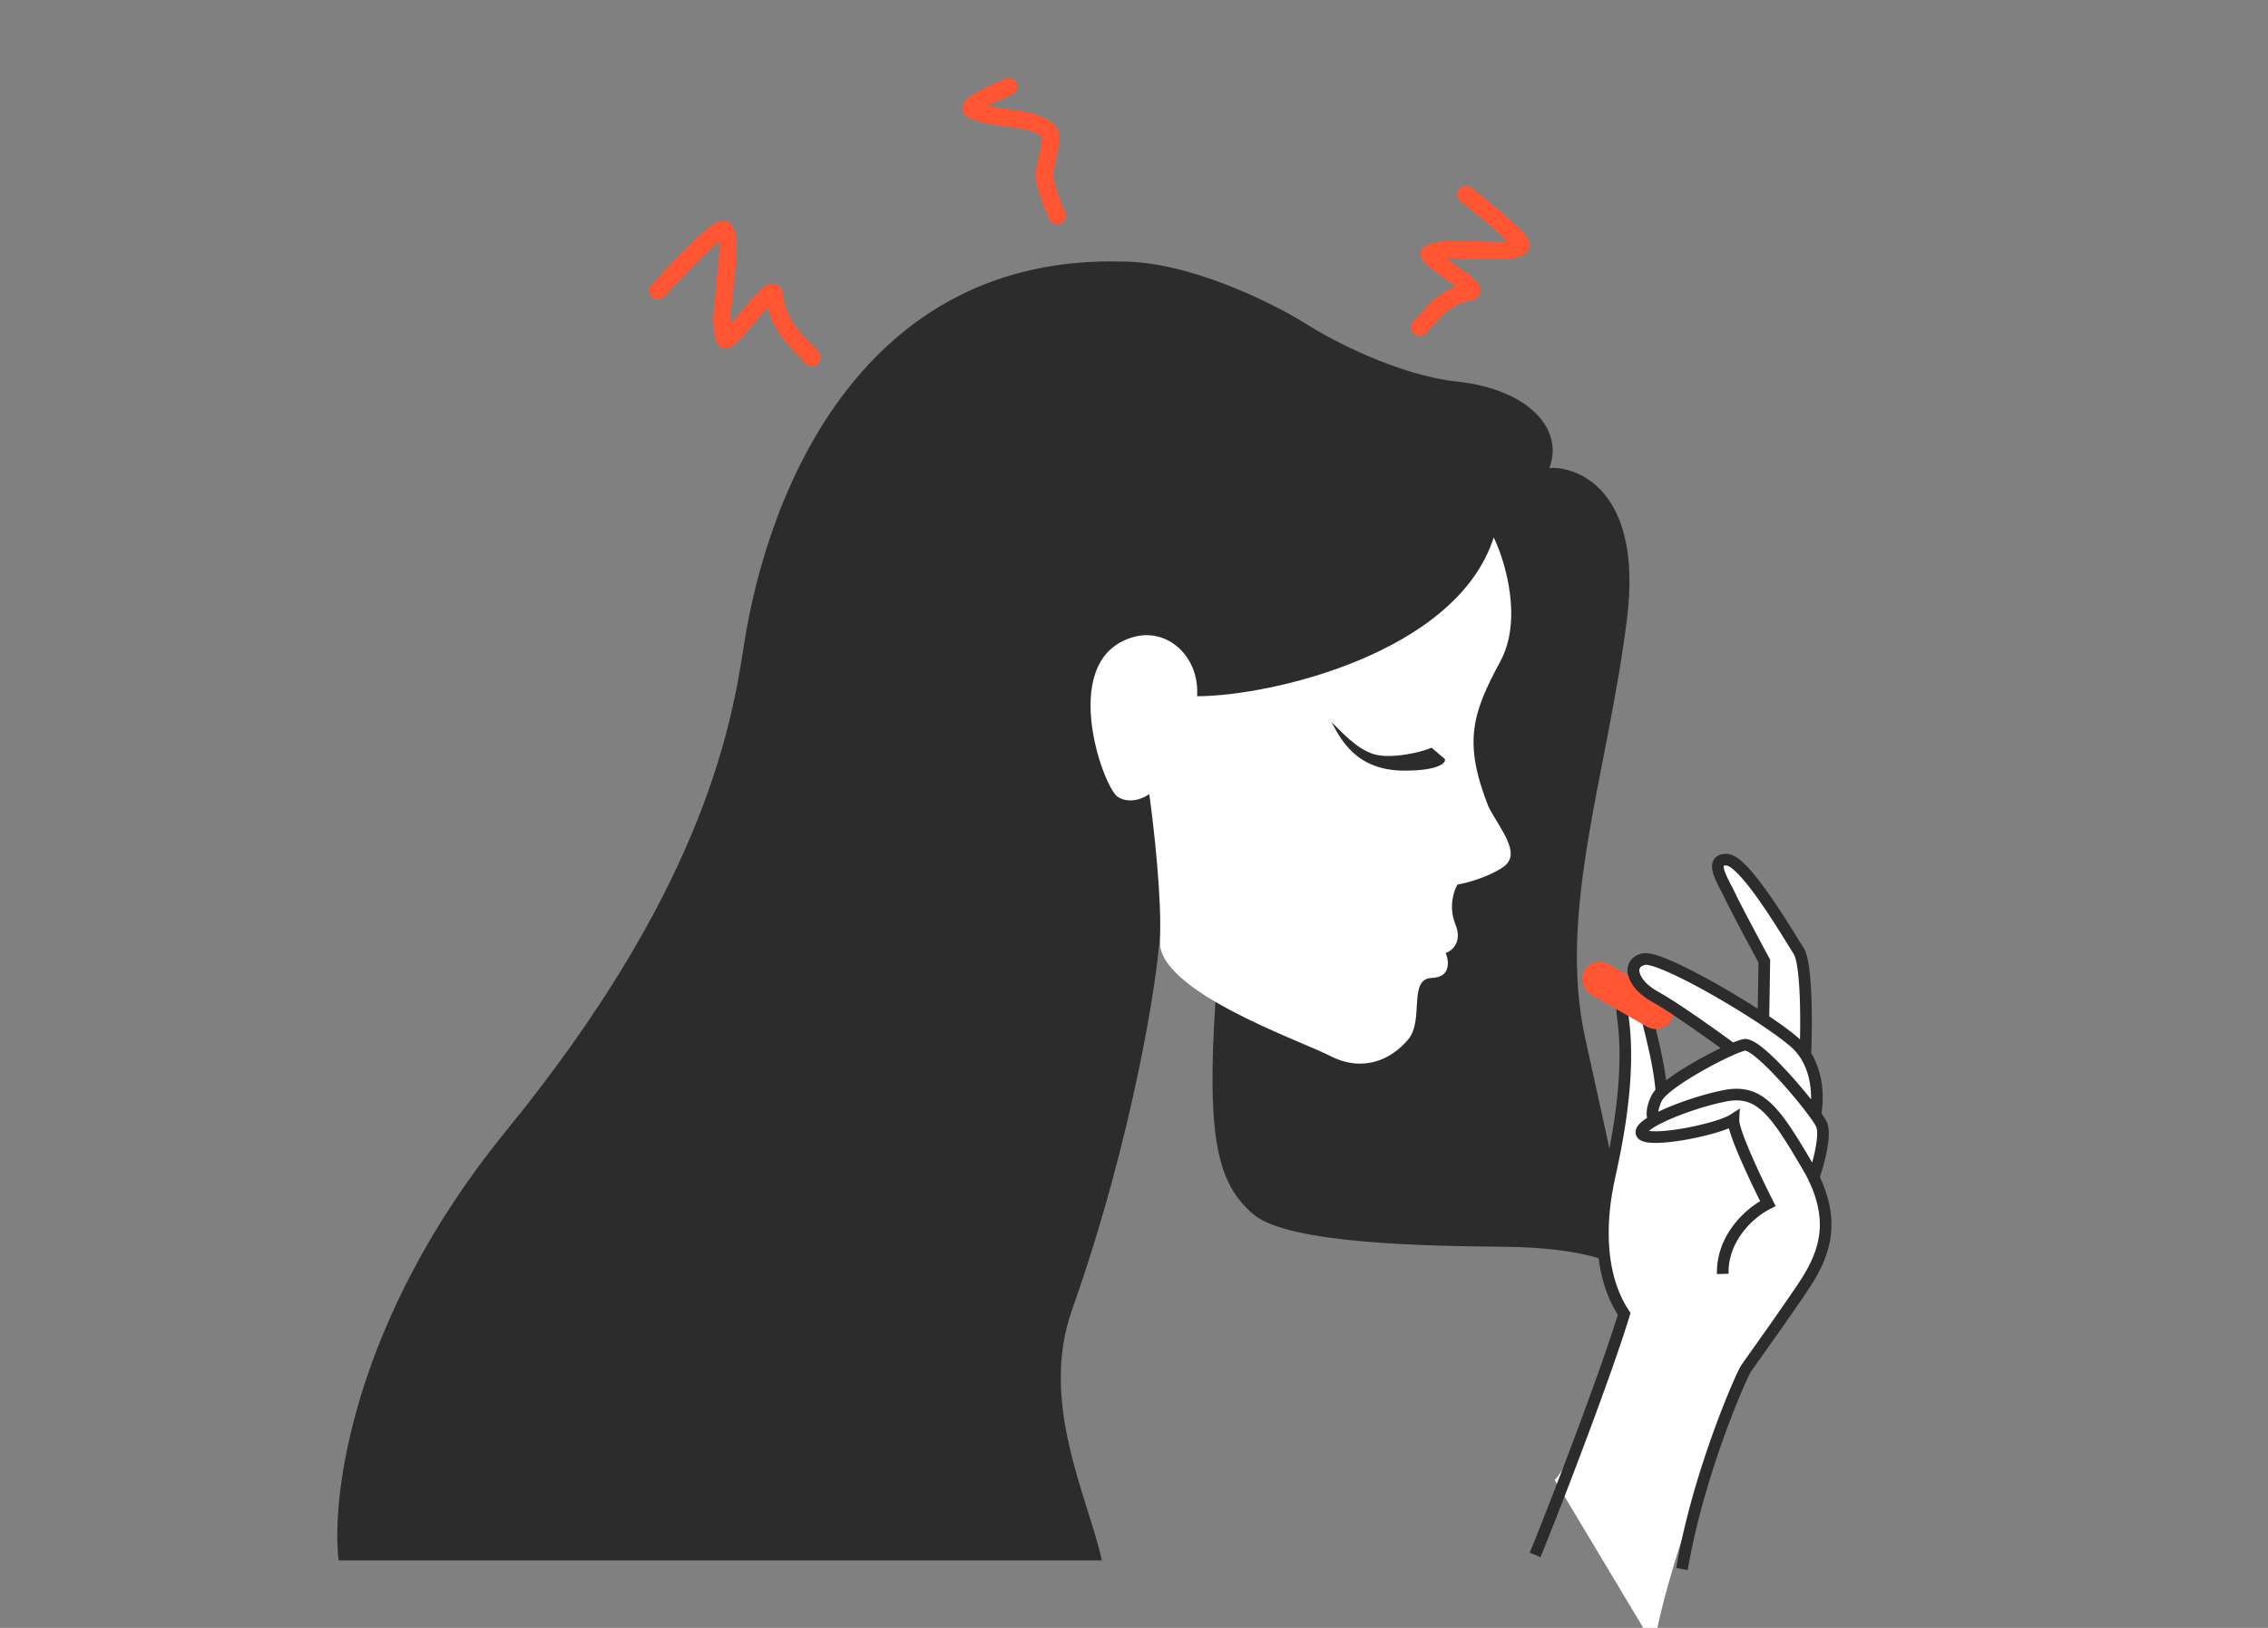 <svg width="390" height="280" viewBox="0 0 390 280" fill="none" xmlns="http://www.w3.org/2000/svg"><rect x="0" y="0" width="390" height="280" fill="#808080" stroke="none"/><g clip-path="url(#clip0)"><path d="M173.442 14.914c-.482.222-7.658 3.174-6.329 3.906 3.557 1.958 10.428.901 13.238 3.85 1.107 1.162-1.188 6.292-.692 8.353.472 1.957 1.319 4.338 2.119 6.065" stroke="#F53" stroke-width="3" stroke-linecap="round" stroke-linejoin="round"/><path d="M279.794 106.23c2.59-21.166-7.833-25.988-13.369-25.754 2.522-6.507-3.359-13.49-15.923-14.852-10.052-1.088-21.499-7.084-25.966-9.946-5.695-3.564-19.996-10.693-31.637-10.693-44.225-1.141-60.877 38.812-65.053 66.48-2.283 15.122-7.99 42.799-40.802 83.029-26.25 32.184-30.149 62.676-28.817 73.899h131.248c-2.472-11.128-10.782-27.108-5.135-43.084 10.85-30.699 14.631-57.74 14.957-62.786h2.674c2.861-4.691 8.274-9.317 7.036 9.71-1.548 23.784.422 31.383 6.473 36.59 6.052 5.207 30.258 5.489 43.486 5.63 13.229.14 20.406 2.814 22.517 5.629-.844-4.222-3.94-19.28-8.866-41.375-4.925-22.095 3.941-46.019 7.177-72.477z" fill="#2D2C2C"/><path d="M257.98 113.79c3.896-7.192.874-17.23-1.124-21.35-6.392 19.998-38.571 27.313-51.003 27.313.415-6.561-4.627-11.396-10.222-10.36-14.159 3.039-5.999 26.067-3.405 27.68 2.075 1.29 4.464.21 5.399-.491.771 5.492 2.215 18.216 1.823 25.171-.491 8.694 23.698 17.037 29.377 19.912 5.68 2.875 10.517.491 13.322-2.875 2.804-3.365-.071-10.447 4.066-10.587 3.309-.112 2.968-2.898 2.384-4.277 1.075-.374 2.916-1.879 1.682-4.908-1.234-3.029-.28-5.842.351-6.871 1.519-.257 5.216-1.22 7.853-3.015 3.295-2.243-.503-6.45-2.524-10.376-4.347-11.008-2.848-15.977 2.021-24.966z" fill="#fff"/><path d="M241.517 132.553c-8.331 0-10.957-5.392-12.553-8.347 1.574 1.466 4.264 4.645 7.318 5.525 3.054.88 8.276-.392 9.894-1.125l2.265 1.941c.28.496-.698 2.006-6.924 2.006z" fill="#2D2C2C"/><path d="M300.214 235.446c-.775 1.149-13.034 31.167-15.804 47.614l-17.071-28.5c3.141-3.107 8.914-18.495 11.948-28.57-5.62-8.454-3.196-20.2-2.781-22.369.62-3.241 4.179-17.039 2.561-28.582-.85-6.067 3.167-4.984 4.101-.173l.047.186c1.033 4.126 2.24 8.945 2.474 12.789 2.37-2.376 8.645-5.851 12.185-7.38-3.023-2.23-9.907-7.151-13.261-8.996-4.193-2.306-4.894-5.914-1.887-6.498 2.304-.448 13.176 5.498 20.501 10.371l.163-10.018c-1.626-3.012-5.09-9.495-5.945-11.326-1.069-2.289-3.691-6.148-.568-6.131 3.124.017 10.623 12.914 12.41 15.688 1.429 2.218 1.367 12.84 1.157 17.873 2.318 3.589 2.173 8.131 1.702 10.279.523.73.897 1.312 1.062 1.666.855 1.831-.54 6.856-1.345 9.14 3.981 8.245 1.617 13.766-2.002 19.131-3.876 5.746-8.678 12.369-9.647 13.806z" fill="#fff"/><path d="M289.232 269.878c2.77-16.447 10.207-33.283 10.983-34.432.969-1.437 5.77-8.06 9.646-13.806 3.62-5.365 5.983-10.886 2.003-19.131m-15.618 16.606c-.159-5.96 4.344-10.389 7.756-12.099-2.021-3.976-6.035-12.433-5.928-14.451-2.773 1.787-14.801 4.124-15.753 2.437-.331-.586.572-1.412 2.143-2.289m27.4 9.796a25.582 25.582 0 00-.979-1.823c-5.594-9.523-8.216-13.382-14.23-12.213-3.926.762-9.239 2.592-12.191 4.24m27.4 9.796c.804-2.283 2.2-7.309 1.345-9.14-.166-.354-.54-.936-1.063-1.665m-27.682 1.009c-.308-.356-.656-1.62.414-3.825.151-.312.431-.665.812-1.047m26.456 3.863c-2.857-3.988-10.166-12.379-12.199-11.984-.436.084-1.164.349-2.073.741m14.272 11.243c.471-2.149.616-6.691-1.701-10.279m-12.571-.964c-3.023-2.23-9.907-7.151-13.261-8.996-4.192-2.306-4.894-5.914-1.887-6.498 2.304-.448 13.176 5.499 20.502 10.371m-5.354 5.123c-3.539 1.529-9.815 5.004-12.184 7.38m24.755-6.416a10.12 10.12 0 00-1.845-2.138c-1.23-1.075-3.136-2.462-5.372-3.949m7.217 6.087c.209-5.034.272-15.656-1.158-17.874-1.787-2.773-9.285-15.671-12.409-15.688-3.124-.017-.502 3.842.567 6.131.855 1.831 4.32 8.314 5.945 11.327l-.162 10.017m-17.538 12.503c-.238-3.902-1.478-8.809-2.521-12.975-.935-4.811-4.952-5.894-4.101.173 1.617 11.544-1.942 25.341-2.562 28.582-.414 2.169-2.838 13.916 2.781 22.369-3.034 10.075-11.915 33.201-15.316 41.459" stroke="#2D2C2C" stroke-width="2"/><rect width="17.208" height="6.046" rx="3.023" transform="matrix(.867 .498 -.502 .865 273.951 164.301)" fill="#F53"/><path d="M282.725 164.967c-3.007.584-2.306 4.192 1.887 6.498 3.354 1.845 10.238 6.766 13.261 8.996" stroke="#2D2C2C" stroke-width="2"/><path d="M252.079 33.458c.466.396 10.112 7.87 9.446 8.819-.883 1.257-6.356.696-7.709.74-2.431.08-5.689-.504-7.971.57-.68.32 4.075 3.526 4.594 3.935.18.142 3.683 2.44 2.308 2.681-1.636.287-2.803.76-4.196 1.71-1.981 1.35-2.859 2.822-4.431 4.373m-130.991-6.304c.514-.52 10.287-11.348 11.358-10.47 1.42 1.165.261 7.639.193 9.256-.123 2.904-1.111 6.736-.036 9.552.321.84 4.569-4.541 5.103-5.123.186-.202 3.239-4.172 3.403-2.512.195 1.977.655 3.41 1.662 5.156 1.431 2.481 3.108 3.66 4.817 5.672" stroke="#F53" stroke-width="3" stroke-linecap="round" stroke-linejoin="round"/></g><defs><clipPath id="clip0"><path fill="#fff" d="M0 0h390v280H0z"/></clipPath></defs></svg>